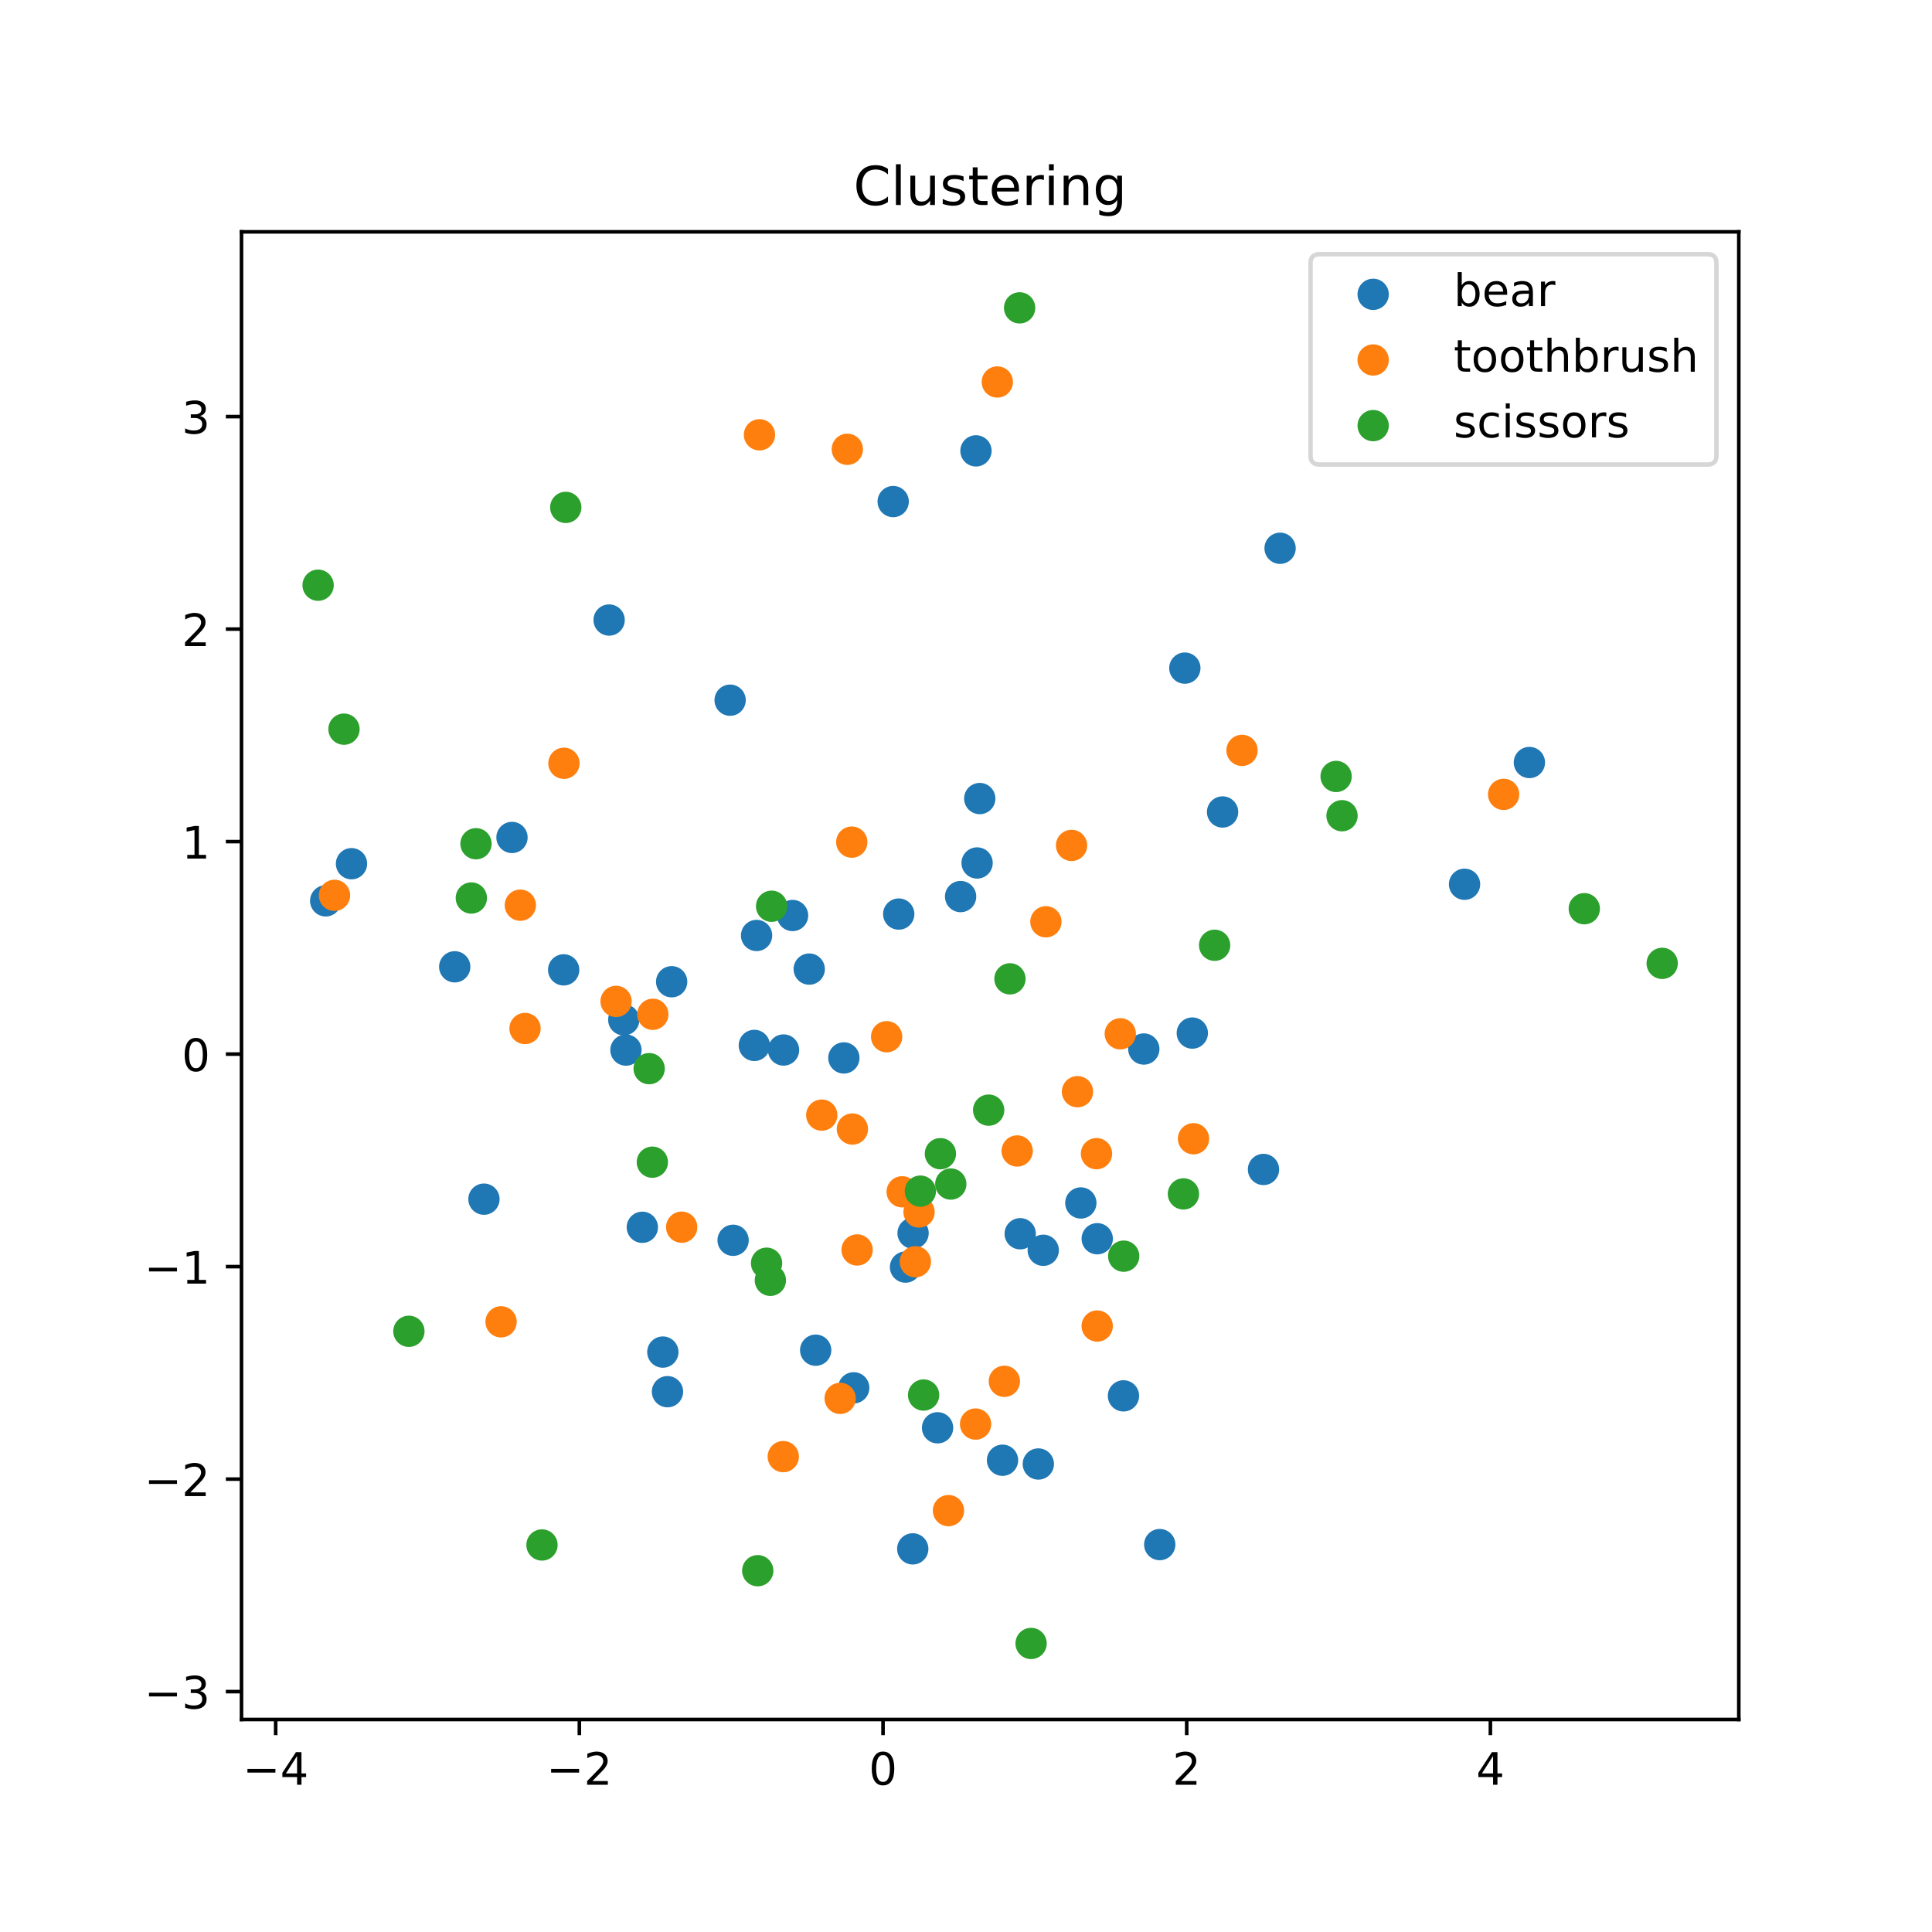 <?xml version="1.0" encoding="utf-8" standalone="no"?>
<!DOCTYPE svg PUBLIC "-//W3C//DTD SVG 1.1//EN"
  "http://www.w3.org/Graphics/SVG/1.1/DTD/svg11.dtd">
<!-- Created with matplotlib (http://matplotlib.org/) -->
<svg height="432pt" version="1.1" viewBox="0 0 432 432" width="432pt" xmlns="http://www.w3.org/2000/svg" xmlns:xlink="http://www.w3.org/1999/xlink">
 <defs>
  <style type="text/css">
*{stroke-linecap:butt;stroke-linejoin:round;}
  </style>
 </defs>
 <g id="figure_1">
  <g id="patch_1">
   <path d="M 0 432 
L 432 432 
L 432 0 
L 0 0 
z
" style="fill:#ffffff;"/>
  </g>
  <g id="axes_1">
   <g id="patch_2">
    <path d="M 54 384.48 
L 388.8 384.48 
L 388.8 51.84 
L 54 51.84 
z
" style="fill:#ffffff;"/>
   </g>
   <g id="PathCollection_1">
    <defs>
     <path d="M 0 3 
C 0.796 3 1.559 2.684 2.121 2.121 
C 2.684 1.559 3 0.796 3 0 
C 3 -0.796 2.684 -1.559 2.121 -2.121 
C 1.559 -2.684 0.796 -3 0 -3 
C -0.796 -3 -1.559 -2.684 -2.121 -2.121 
C -2.684 -1.559 -3 -0.796 -3 0 
C -3 0.796 -2.684 1.559 -2.121 2.121 
C -1.559 2.684 -0.796 3 0 3 
z
" id="m29fe5d7119" style="stroke:#1f77b4;"/>
    </defs>
    <g clip-path="url(#p927c696098)">
     <use style="fill:#1f77b4;stroke:#1f77b4;" x="101.678" xlink:href="#m29fe5d7119" y="216.18"/>
     <use style="fill:#1f77b4;stroke:#1f77b4;" x="255.757" xlink:href="#m29fe5d7119" y="234.562"/>
     <use style="fill:#1f77b4;stroke:#1f77b4;" x="182.387" xlink:href="#m29fe5d7119" y="301.909"/>
     <use style="fill:#1f77b4;stroke:#1f77b4;" x="282.521" xlink:href="#m29fe5d7119" y="261.492"/>
     <use style="fill:#1f77b4;stroke:#1f77b4;" x="169.174" xlink:href="#m29fe5d7119" y="209.174"/>
     <use style="fill:#1f77b4;stroke:#1f77b4;" x="204.094" xlink:href="#m29fe5d7119" y="346.331"/>
     <use style="fill:#1f77b4;stroke:#1f77b4;" x="188.692" xlink:href="#m29fe5d7119" y="236.556"/>
     <use style="fill:#1f77b4;stroke:#1f77b4;" x="78.597" xlink:href="#m29fe5d7119" y="193.127"/>
     <use style="fill:#1f77b4;stroke:#1f77b4;" x="108.214" xlink:href="#m29fe5d7119" y="268.135"/>
     <use style="fill:#1f77b4;stroke:#1f77b4;" x="245.343" xlink:href="#m29fe5d7119" y="276.983"/>
     <use style="fill:#1f77b4;stroke:#1f77b4;" x="163.926" xlink:href="#m29fe5d7119" y="277.331"/>
     <use style="fill:#1f77b4;stroke:#1f77b4;" x="126.037" xlink:href="#m29fe5d7119" y="216.864"/>
     <use style="fill:#1f77b4;stroke:#1f77b4;" x="148.212" xlink:href="#m29fe5d7119" y="302.329"/>
     <use style="fill:#1f77b4;stroke:#1f77b4;" x="180.945" xlink:href="#m29fe5d7119" y="216.692"/>
     <use style="fill:#1f77b4;stroke:#1f77b4;" x="273.372" xlink:href="#m29fe5d7119" y="181.56"/>
     <use style="fill:#1f77b4;stroke:#1f77b4;" x="149.252" xlink:href="#m29fe5d7119" y="311.186"/>
     <use style="fill:#1f77b4;stroke:#1f77b4;" x="233.27" xlink:href="#m29fe5d7119" y="279.567"/>
     <use style="fill:#1f77b4;stroke:#1f77b4;" x="251.211" xlink:href="#m29fe5d7119" y="312.117"/>
     <use style="fill:#1f77b4;stroke:#1f77b4;" x="139.482" xlink:href="#m29fe5d7119" y="228.027"/>
     <use style="fill:#1f77b4;stroke:#1f77b4;" x="200.959" xlink:href="#m29fe5d7119" y="204.387"/>
     <use style="fill:#1f77b4;stroke:#1f77b4;" x="218.228" xlink:href="#m29fe5d7119" y="100.814"/>
     <use style="fill:#1f77b4;stroke:#1f77b4;" x="163.257" xlink:href="#m29fe5d7119" y="156.564"/>
     <use style="fill:#1f77b4;stroke:#1f77b4;" x="341.976" xlink:href="#m29fe5d7119" y="170.499"/>
     <use style="fill:#1f77b4;stroke:#1f77b4;" x="264.933" xlink:href="#m29fe5d7119" y="149.393"/>
     <use style="fill:#1f77b4;stroke:#1f77b4;" x="218.482" xlink:href="#m29fe5d7119" y="192.963"/>
     <use style="fill:#1f77b4;stroke:#1f77b4;" x="143.625" xlink:href="#m29fe5d7119" y="274.425"/>
     <use style="fill:#1f77b4;stroke:#1f77b4;" x="327.474" xlink:href="#m29fe5d7119" y="197.723"/>
     <use style="fill:#1f77b4;stroke:#1f77b4;" x="259.321" xlink:href="#m29fe5d7119" y="345.375"/>
     <use style="fill:#1f77b4;stroke:#1f77b4;" x="136.2" xlink:href="#m29fe5d7119" y="138.641"/>
     <use style="fill:#1f77b4;stroke:#1f77b4;" x="114.484" xlink:href="#m29fe5d7119" y="187.258"/>
     <use style="fill:#1f77b4;stroke:#1f77b4;" x="150.186" xlink:href="#m29fe5d7119" y="219.519"/>
     <use style="fill:#1f77b4;stroke:#1f77b4;" x="224.165" xlink:href="#m29fe5d7119" y="326.513"/>
     <use style="fill:#1f77b4;stroke:#1f77b4;" x="175.204" xlink:href="#m29fe5d7119" y="234.785"/>
     <use style="fill:#1f77b4;stroke:#1f77b4;" x="202.472" xlink:href="#m29fe5d7119" y="283.324"/>
     <use style="fill:#1f77b4;stroke:#1f77b4;" x="209.644" xlink:href="#m29fe5d7119" y="319.262"/>
     <use style="fill:#1f77b4;stroke:#1f77b4;" x="219.075" xlink:href="#m29fe5d7119" y="178.558"/>
     <use style="fill:#1f77b4;stroke:#1f77b4;" x="177.218" xlink:href="#m29fe5d7119" y="204.71"/>
     <use style="fill:#1f77b4;stroke:#1f77b4;" x="139.961" xlink:href="#m29fe5d7119" y="234.799"/>
     <use style="fill:#1f77b4;stroke:#1f77b4;" x="190.892" xlink:href="#m29fe5d7119" y="310.319"/>
     <use style="fill:#1f77b4;stroke:#1f77b4;" x="72.825" xlink:href="#m29fe5d7119" y="201.432"/>
     <use style="fill:#1f77b4;stroke:#1f77b4;" x="232.172" xlink:href="#m29fe5d7119" y="327.353"/>
     <use style="fill:#1f77b4;stroke:#1f77b4;" x="168.669" xlink:href="#m29fe5d7119" y="233.757"/>
     <use style="fill:#1f77b4;stroke:#1f77b4;" x="228.12" xlink:href="#m29fe5d7119" y="275.87"/>
     <use style="fill:#1f77b4;stroke:#1f77b4;" x="204.167" xlink:href="#m29fe5d7119" y="275.733"/>
     <use style="fill:#1f77b4;stroke:#1f77b4;" x="214.794" xlink:href="#m29fe5d7119" y="200.474"/>
     <use style="fill:#1f77b4;stroke:#1f77b4;" x="199.719" xlink:href="#m29fe5d7119" y="112.154"/>
     <use style="fill:#1f77b4;stroke:#1f77b4;" x="266.602" xlink:href="#m29fe5d7119" y="230.997"/>
     <use style="fill:#1f77b4;stroke:#1f77b4;" x="241.679" xlink:href="#m29fe5d7119" y="268.985"/>
     <use style="fill:#1f77b4;stroke:#1f77b4;" x="286.231" xlink:href="#m29fe5d7119" y="122.595"/>
    </g>
   </g>
   <g id="PathCollection_2">
    <defs>
     <path d="M 0 3 
C 0.796 3 1.559 2.684 2.121 2.121 
C 2.684 1.559 3 0.796 3 0 
C 3 -0.796 2.684 -1.559 2.121 -2.121 
C 1.559 -2.684 0.796 -3 0 -3 
C -0.796 -3 -1.559 -2.684 -2.121 -2.121 
C -2.684 -1.559 -3 -0.796 -3 0 
C -3 0.796 -2.684 1.559 -2.121 2.121 
C -1.559 2.684 -0.796 3 0 3 
z
" id="md5db3e62e6" style="stroke:#ff7f0e;"/>
    </defs>
    <g clip-path="url(#p927c696098)">
     <use style="fill:#ff7f0e;stroke:#ff7f0e;" x="152.429" xlink:href="#md5db3e62e6" y="274.403"/>
     <use style="fill:#ff7f0e;stroke:#ff7f0e;" x="266.873" xlink:href="#md5db3e62e6" y="254.627"/>
     <use style="fill:#ff7f0e;stroke:#ff7f0e;" x="204.678" xlink:href="#md5db3e62e6" y="282.128"/>
     <use style="fill:#ff7f0e;stroke:#ff7f0e;" x="190.599" xlink:href="#md5db3e62e6" y="252.457"/>
     <use style="fill:#ff7f0e;stroke:#ff7f0e;" x="212.079" xlink:href="#md5db3e62e6" y="337.778"/>
     <use style="fill:#ff7f0e;stroke:#ff7f0e;" x="74.798" xlink:href="#md5db3e62e6" y="200.203"/>
     <use style="fill:#ff7f0e;stroke:#ff7f0e;" x="205.503" xlink:href="#md5db3e62e6" y="271.004"/>
     <use style="fill:#ff7f0e;stroke:#ff7f0e;" x="201.724" xlink:href="#md5db3e62e6" y="266.492"/>
     <use style="fill:#ff7f0e;stroke:#ff7f0e;" x="224.577" xlink:href="#md5db3e62e6" y="308.865"/>
     <use style="fill:#ff7f0e;stroke:#ff7f0e;" x="250.501" xlink:href="#md5db3e62e6" y="231.163"/>
     <use style="fill:#ff7f0e;stroke:#ff7f0e;" x="169.819" xlink:href="#md5db3e62e6" y="97.222"/>
     <use style="fill:#ff7f0e;stroke:#ff7f0e;" x="116.348" xlink:href="#md5db3e62e6" y="202.404"/>
     <use style="fill:#ff7f0e;stroke:#ff7f0e;" x="245.178" xlink:href="#md5db3e62e6" y="257.964"/>
     <use style="fill:#ff7f0e;stroke:#ff7f0e;" x="190.458" xlink:href="#md5db3e62e6" y="188.299"/>
     <use style="fill:#ff7f0e;stroke:#ff7f0e;" x="239.604" xlink:href="#md5db3e62e6" y="189.037"/>
     <use style="fill:#ff7f0e;stroke:#ff7f0e;" x="126.1" xlink:href="#md5db3e62e6" y="170.671"/>
     <use style="fill:#ff7f0e;stroke:#ff7f0e;" x="277.721" xlink:href="#md5db3e62e6" y="167.786"/>
     <use style="fill:#ff7f0e;stroke:#ff7f0e;" x="227.442" xlink:href="#md5db3e62e6" y="257.36"/>
     <use style="fill:#ff7f0e;stroke:#ff7f0e;" x="240.926" xlink:href="#md5db3e62e6" y="244.108"/>
     <use style="fill:#ff7f0e;stroke:#ff7f0e;" x="175.141" xlink:href="#md5db3e62e6" y="325.704"/>
     <use style="fill:#ff7f0e;stroke:#ff7f0e;" x="145.971" xlink:href="#md5db3e62e6" y="226.802"/>
     <use style="fill:#ff7f0e;stroke:#ff7f0e;" x="191.649" xlink:href="#md5db3e62e6" y="279.492"/>
     <use style="fill:#ff7f0e;stroke:#ff7f0e;" x="189.463" xlink:href="#md5db3e62e6" y="100.465"/>
     <use style="fill:#ff7f0e;stroke:#ff7f0e;" x="198.254" xlink:href="#md5db3e62e6" y="231.816"/>
     <use style="fill:#ff7f0e;stroke:#ff7f0e;" x="183.749" xlink:href="#md5db3e62e6" y="249.343"/>
     <use style="fill:#ff7f0e;stroke:#ff7f0e;" x="336.215" xlink:href="#md5db3e62e6" y="177.62"/>
     <use style="fill:#ff7f0e;stroke:#ff7f0e;" x="112.041" xlink:href="#md5db3e62e6" y="295.563"/>
     <use style="fill:#ff7f0e;stroke:#ff7f0e;" x="245.334" xlink:href="#md5db3e62e6" y="296.504"/>
     <use style="fill:#ff7f0e;stroke:#ff7f0e;" x="218.141" xlink:href="#md5db3e62e6" y="318.424"/>
     <use style="fill:#ff7f0e;stroke:#ff7f0e;" x="117.4" xlink:href="#md5db3e62e6" y="229.975"/>
     <use style="fill:#ff7f0e;stroke:#ff7f0e;" x="233.866" xlink:href="#md5db3e62e6" y="206.114"/>
     <use style="fill:#ff7f0e;stroke:#ff7f0e;" x="137.755" xlink:href="#md5db3e62e6" y="223.913"/>
     <use style="fill:#ff7f0e;stroke:#ff7f0e;" x="187.86" xlink:href="#md5db3e62e6" y="312.681"/>
     <use style="fill:#ff7f0e;stroke:#ff7f0e;" x="223.001" xlink:href="#md5db3e62e6" y="85.414"/>
    </g>
   </g>
   <g id="PathCollection_3">
    <defs>
     <path d="M 0 3 
C 0.796 3 1.559 2.684 2.121 2.121 
C 2.684 1.559 3 0.796 3 0 
C 3 -0.796 2.684 -1.559 2.121 -2.121 
C 1.559 -2.684 0.796 -3 0 -3 
C -0.796 -3 -1.559 -2.684 -2.121 -2.121 
C -2.684 -1.559 -3 -0.796 -3 0 
C -3 0.796 -2.684 1.559 -2.121 2.121 
C -1.559 2.684 -0.796 3 0 3 
z
" id="mad04032a0b" style="stroke:#2ca02c;"/>
    </defs>
    <g clip-path="url(#p927c696098)">
     <use style="fill:#2ca02c;stroke:#2ca02c;" x="210.278" xlink:href="#mad04032a0b" y="257.972"/>
     <use style="fill:#2ca02c;stroke:#2ca02c;" x="121.189" xlink:href="#mad04032a0b" y="345.46"/>
     <use style="fill:#2ca02c;stroke:#2ca02c;" x="91.43" xlink:href="#mad04032a0b" y="297.682"/>
     <use style="fill:#2ca02c;stroke:#2ca02c;" x="145.151" xlink:href="#mad04032a0b" y="238.951"/>
     <use style="fill:#2ca02c;stroke:#2ca02c;" x="230.558" xlink:href="#mad04032a0b" y="367.482"/>
     <use style="fill:#2ca02c;stroke:#2ca02c;" x="172.257" xlink:href="#mad04032a0b" y="286.28"/>
     <use style="fill:#2ca02c;stroke:#2ca02c;" x="227.987" xlink:href="#mad04032a0b" y="68.838"/>
     <use style="fill:#2ca02c;stroke:#2ca02c;" x="76.915" xlink:href="#mad04032a0b" y="163.042"/>
     <use style="fill:#2ca02c;stroke:#2ca02c;" x="205.796" xlink:href="#mad04032a0b" y="266.343"/>
     <use style="fill:#2ca02c;stroke:#2ca02c;" x="298.759" xlink:href="#mad04032a0b" y="173.617"/>
     <use style="fill:#2ca02c;stroke:#2ca02c;" x="225.828" xlink:href="#mad04032a0b" y="218.872"/>
     <use style="fill:#2ca02c;stroke:#2ca02c;" x="169.434" xlink:href="#mad04032a0b" y="351.213"/>
     <use style="fill:#2ca02c;stroke:#2ca02c;" x="172.531" xlink:href="#mad04032a0b" y="202.638"/>
     <use style="fill:#2ca02c;stroke:#2ca02c;" x="171.406" xlink:href="#mad04032a0b" y="282.458"/>
     <use style="fill:#2ca02c;stroke:#2ca02c;" x="206.521" xlink:href="#mad04032a0b" y="311.934"/>
     <use style="fill:#2ca02c;stroke:#2ca02c;" x="371.669" xlink:href="#mad04032a0b" y="215.41"/>
     <use style="fill:#2ca02c;stroke:#2ca02c;" x="145.867" xlink:href="#mad04032a0b" y="259.866"/>
     <use style="fill:#2ca02c;stroke:#2ca02c;" x="300.08" xlink:href="#mad04032a0b" y="182.397"/>
     <use style="fill:#2ca02c;stroke:#2ca02c;" x="221.066" xlink:href="#mad04032a0b" y="248.228"/>
     <use style="fill:#2ca02c;stroke:#2ca02c;" x="264.622" xlink:href="#mad04032a0b" y="266.96"/>
     <use style="fill:#2ca02c;stroke:#2ca02c;" x="105.395" xlink:href="#mad04032a0b" y="200.798"/>
     <use style="fill:#2ca02c;stroke:#2ca02c;" x="126.505" xlink:href="#mad04032a0b" y="113.456"/>
     <use style="fill:#2ca02c;stroke:#2ca02c;" x="251.264" xlink:href="#mad04032a0b" y="280.882"/>
     <use style="fill:#2ca02c;stroke:#2ca02c;" x="212.598" xlink:href="#mad04032a0b" y="264.756"/>
     <use style="fill:#2ca02c;stroke:#2ca02c;" x="71.131" xlink:href="#mad04032a0b" y="130.853"/>
     <use style="fill:#2ca02c;stroke:#2ca02c;" x="354.252" xlink:href="#mad04032a0b" y="203.191"/>
     <use style="fill:#2ca02c;stroke:#2ca02c;" x="271.591" xlink:href="#mad04032a0b" y="211.365"/>
     <use style="fill:#2ca02c;stroke:#2ca02c;" x="106.435" xlink:href="#mad04032a0b" y="188.659"/>
    </g>
   </g>
   <g id="matplotlib.axis_1">
    <g id="xtick_1">
     <g id="line2d_1">
      <defs>
       <path d="M 0 0 
L 0 3.5 
" id="m9ff064341a" style="stroke:#000000;stroke-width:0.8;"/>
      </defs>
      <g>
       <use style="stroke:#000000;stroke-width:0.8;" x="61.639" xlink:href="#m9ff064341a" y="384.48"/>
      </g>
     </g>
     <g id="text_1">
      <!-- −4 -->
      <defs>
       <path d="M 10.594 35.5 
L 73.188 35.5 
L 73.188 27.203 
L 10.594 27.203 
z
" id="DejaVuSans-2212"/>
       <path d="M 37.797 64.312 
L 12.891 25.391 
L 37.797 25.391 
z
M 35.203 72.906 
L 47.609 72.906 
L 47.609 25.391 
L 58.016 25.391 
L 58.016 17.188 
L 47.609 17.188 
L 47.609 0 
L 37.797 0 
L 37.797 17.188 
L 4.891 17.188 
L 4.891 26.703 
z
" id="DejaVuSans-34"/>
      </defs>
      <g transform="translate(54.268 399.078)scale(0.1 -0.1)">
       <use xlink:href="#DejaVuSans-2212"/>
       <use x="83.789" xlink:href="#DejaVuSans-34"/>
      </g>
     </g>
    </g>
    <g id="xtick_2">
     <g id="line2d_2">
      <g>
       <use style="stroke:#000000;stroke-width:0.8;" x="129.543" xlink:href="#m9ff064341a" y="384.48"/>
      </g>
     </g>
     <g id="text_2">
      <!-- −2 -->
      <defs>
       <path d="M 19.188 8.297 
L 53.609 8.297 
L 53.609 0 
L 7.328 0 
L 7.328 8.297 
Q 12.938 14.109 22.625 23.891 
Q 32.328 33.688 34.812 36.531 
Q 39.547 41.844 41.422 45.531 
Q 43.312 49.219 43.312 52.781 
Q 43.312 58.594 39.234 62.25 
Q 35.156 65.922 28.609 65.922 
Q 23.969 65.922 18.812 64.312 
Q 13.672 62.703 7.812 59.422 
L 7.812 69.391 
Q 13.766 71.781 18.938 73 
Q 24.125 74.219 28.422 74.219 
Q 39.75 74.219 46.484 68.547 
Q 53.219 62.891 53.219 53.422 
Q 53.219 48.922 51.531 44.891 
Q 49.859 40.875 45.406 35.406 
Q 44.188 33.984 37.641 27.219 
Q 31.109 20.453 19.188 8.297 
z
" id="DejaVuSans-32"/>
      </defs>
      <g transform="translate(122.172 399.078)scale(0.1 -0.1)">
       <use xlink:href="#DejaVuSans-2212"/>
       <use x="83.789" xlink:href="#DejaVuSans-32"/>
      </g>
     </g>
    </g>
    <g id="xtick_3">
     <g id="line2d_3">
      <g>
       <use style="stroke:#000000;stroke-width:0.8;" x="197.447" xlink:href="#m9ff064341a" y="384.48"/>
      </g>
     </g>
     <g id="text_3">
      <!-- 0 -->
      <defs>
       <path d="M 31.781 66.406 
Q 24.172 66.406 20.328 58.906 
Q 16.5 51.422 16.5 36.375 
Q 16.5 21.391 20.328 13.891 
Q 24.172 6.391 31.781 6.391 
Q 39.453 6.391 43.281 13.891 
Q 47.125 21.391 47.125 36.375 
Q 47.125 51.422 43.281 58.906 
Q 39.453 66.406 31.781 66.406 
z
M 31.781 74.219 
Q 44.047 74.219 50.516 64.516 
Q 56.984 54.828 56.984 36.375 
Q 56.984 17.969 50.516 8.266 
Q 44.047 -1.422 31.781 -1.422 
Q 19.531 -1.422 13.062 8.266 
Q 6.594 17.969 6.594 36.375 
Q 6.594 54.828 13.062 64.516 
Q 19.531 74.219 31.781 74.219 
z
" id="DejaVuSans-30"/>
      </defs>
      <g transform="translate(194.266 399.078)scale(0.1 -0.1)">
       <use xlink:href="#DejaVuSans-30"/>
      </g>
     </g>
    </g>
    <g id="xtick_4">
     <g id="line2d_4">
      <g>
       <use style="stroke:#000000;stroke-width:0.8;" x="265.351" xlink:href="#m9ff064341a" y="384.48"/>
      </g>
     </g>
     <g id="text_4">
      <!-- 2 -->
      <g transform="translate(262.17 399.078)scale(0.1 -0.1)">
       <use xlink:href="#DejaVuSans-32"/>
      </g>
     </g>
    </g>
    <g id="xtick_5">
     <g id="line2d_5">
      <g>
       <use style="stroke:#000000;stroke-width:0.8;" x="333.255" xlink:href="#m9ff064341a" y="384.48"/>
      </g>
     </g>
     <g id="text_5">
      <!-- 4 -->
      <g transform="translate(330.073 399.078)scale(0.1 -0.1)">
       <use xlink:href="#DejaVuSans-34"/>
      </g>
     </g>
    </g>
   </g>
   <g id="matplotlib.axis_2">
    <g id="ytick_1">
     <g id="line2d_6">
      <defs>
       <path d="M 0 0 
L -3.5 0 
" id="m74caba581c" style="stroke:#000000;stroke-width:0.8;"/>
      </defs>
      <g>
       <use style="stroke:#000000;stroke-width:0.8;" x="54" xlink:href="#m74caba581c" y="378.25"/>
      </g>
     </g>
     <g id="text_6">
      <!-- −3 -->
      <defs>
       <path d="M 40.578 39.312 
Q 47.656 37.797 51.625 33 
Q 55.609 28.219 55.609 21.188 
Q 55.609 10.406 48.188 4.484 
Q 40.766 -1.422 27.094 -1.422 
Q 22.516 -1.422 17.656 -0.516 
Q 12.797 0.391 7.625 2.203 
L 7.625 11.719 
Q 11.719 9.328 16.594 8.109 
Q 21.484 6.891 26.812 6.891 
Q 36.078 6.891 40.938 10.547 
Q 45.797 14.203 45.797 21.188 
Q 45.797 27.641 41.281 31.266 
Q 36.766 34.906 28.719 34.906 
L 20.219 34.906 
L 20.219 43.016 
L 29.109 43.016 
Q 36.375 43.016 40.234 45.922 
Q 44.094 48.828 44.094 54.297 
Q 44.094 59.906 40.109 62.906 
Q 36.141 65.922 28.719 65.922 
Q 24.656 65.922 20.016 65.031 
Q 15.375 64.156 9.812 62.312 
L 9.812 71.094 
Q 15.438 72.656 20.344 73.438 
Q 25.25 74.219 29.594 74.219 
Q 40.828 74.219 47.359 69.109 
Q 53.906 64.016 53.906 55.328 
Q 53.906 49.266 50.438 45.094 
Q 46.969 40.922 40.578 39.312 
z
" id="DejaVuSans-33"/>
      </defs>
      <g transform="translate(32.258 382.049)scale(0.1 -0.1)">
       <use xlink:href="#DejaVuSans-2212"/>
       <use x="83.789" xlink:href="#DejaVuSans-33"/>
      </g>
     </g>
    </g>
    <g id="ytick_2">
     <g id="line2d_7">
      <g>
       <use style="stroke:#000000;stroke-width:0.8;" x="54" xlink:href="#m74caba581c" y="330.733"/>
      </g>
     </g>
     <g id="text_7">
      <!-- −2 -->
      <g transform="translate(32.258 334.533)scale(0.1 -0.1)">
       <use xlink:href="#DejaVuSans-2212"/>
       <use x="83.789" xlink:href="#DejaVuSans-32"/>
      </g>
     </g>
    </g>
    <g id="ytick_3">
     <g id="line2d_8">
      <g>
       <use style="stroke:#000000;stroke-width:0.8;" x="54" xlink:href="#m74caba581c" y="283.217"/>
      </g>
     </g>
     <g id="text_8">
      <!-- −1 -->
      <defs>
       <path d="M 12.406 8.297 
L 28.516 8.297 
L 28.516 63.922 
L 10.984 60.406 
L 10.984 69.391 
L 28.422 72.906 
L 38.281 72.906 
L 38.281 8.297 
L 54.391 8.297 
L 54.391 0 
L 12.406 0 
z
" id="DejaVuSans-31"/>
      </defs>
      <g transform="translate(32.258 287.016)scale(0.1 -0.1)">
       <use xlink:href="#DejaVuSans-2212"/>
       <use x="83.789" xlink:href="#DejaVuSans-31"/>
      </g>
     </g>
    </g>
    <g id="ytick_4">
     <g id="line2d_9">
      <g>
       <use style="stroke:#000000;stroke-width:0.8;" x="54" xlink:href="#m74caba581c" y="235.7"/>
      </g>
     </g>
     <g id="text_9">
      <!-- 0 -->
      <g transform="translate(40.638 239.499)scale(0.1 -0.1)">
       <use xlink:href="#DejaVuSans-30"/>
      </g>
     </g>
    </g>
    <g id="ytick_5">
     <g id="line2d_10">
      <g>
       <use style="stroke:#000000;stroke-width:0.8;" x="54" xlink:href="#m74caba581c" y="188.183"/>
      </g>
     </g>
     <g id="text_10">
      <!-- 1 -->
      <g transform="translate(40.638 191.983)scale(0.1 -0.1)">
       <use xlink:href="#DejaVuSans-31"/>
      </g>
     </g>
    </g>
    <g id="ytick_6">
     <g id="line2d_11">
      <g>
       <use style="stroke:#000000;stroke-width:0.8;" x="54" xlink:href="#m74caba581c" y="140.667"/>
      </g>
     </g>
     <g id="text_11">
      <!-- 2 -->
      <g transform="translate(40.638 144.466)scale(0.1 -0.1)">
       <use xlink:href="#DejaVuSans-32"/>
      </g>
     </g>
    </g>
    <g id="ytick_7">
     <g id="line2d_12">
      <g>
       <use style="stroke:#000000;stroke-width:0.8;" x="54" xlink:href="#m74caba581c" y="93.15"/>
      </g>
     </g>
     <g id="text_12">
      <!-- 3 -->
      <g transform="translate(40.638 96.949)scale(0.1 -0.1)">
       <use xlink:href="#DejaVuSans-33"/>
      </g>
     </g>
    </g>
   </g>
   <g id="patch_3">
    <path d="M 54 384.48 
L 54 51.84 
" style="fill:none;stroke:#000000;stroke-linecap:square;stroke-linejoin:miter;stroke-width:0.8;"/>
   </g>
   <g id="patch_4">
    <path d="M 388.8 384.48 
L 388.8 51.84 
" style="fill:none;stroke:#000000;stroke-linecap:square;stroke-linejoin:miter;stroke-width:0.8;"/>
   </g>
   <g id="patch_5">
    <path d="M 54 384.48 
L 388.8 384.48 
" style="fill:none;stroke:#000000;stroke-linecap:square;stroke-linejoin:miter;stroke-width:0.8;"/>
   </g>
   <g id="patch_6">
    <path d="M 54 51.84 
L 388.8 51.84 
" style="fill:none;stroke:#000000;stroke-linecap:square;stroke-linejoin:miter;stroke-width:0.8;"/>
   </g>
   <g id="text_13">
    <!-- Clustering -->
    <defs>
     <path d="M 64.406 67.281 
L 64.406 56.891 
Q 59.422 61.531 53.781 63.812 
Q 48.141 66.109 41.797 66.109 
Q 29.297 66.109 22.656 58.469 
Q 16.016 50.828 16.016 36.375 
Q 16.016 21.969 22.656 14.328 
Q 29.297 6.688 41.797 6.688 
Q 48.141 6.688 53.781 8.984 
Q 59.422 11.281 64.406 15.922 
L 64.406 5.609 
Q 59.234 2.094 53.438 0.328 
Q 47.656 -1.422 41.219 -1.422 
Q 24.656 -1.422 15.125 8.703 
Q 5.609 18.844 5.609 36.375 
Q 5.609 53.953 15.125 64.078 
Q 24.656 74.219 41.219 74.219 
Q 47.75 74.219 53.531 72.484 
Q 59.328 70.75 64.406 67.281 
z
" id="DejaVuSans-43"/>
     <path d="M 9.422 75.984 
L 18.406 75.984 
L 18.406 0 
L 9.422 0 
z
" id="DejaVuSans-6c"/>
     <path d="M 8.5 21.578 
L 8.5 54.688 
L 17.484 54.688 
L 17.484 21.922 
Q 17.484 14.156 20.5 10.266 
Q 23.531 6.391 29.594 6.391 
Q 36.859 6.391 41.078 11.031 
Q 45.312 15.672 45.312 23.688 
L 45.312 54.688 
L 54.297 54.688 
L 54.297 0 
L 45.312 0 
L 45.312 8.406 
Q 42.047 3.422 37.719 1 
Q 33.406 -1.422 27.688 -1.422 
Q 18.266 -1.422 13.375 4.438 
Q 8.5 10.297 8.5 21.578 
z
M 31.109 56 
z
" id="DejaVuSans-75"/>
     <path d="M 44.281 53.078 
L 44.281 44.578 
Q 40.484 46.531 36.375 47.5 
Q 32.281 48.484 27.875 48.484 
Q 21.188 48.484 17.844 46.438 
Q 14.5 44.391 14.5 40.281 
Q 14.5 37.156 16.891 35.375 
Q 19.281 33.594 26.516 31.984 
L 29.594 31.297 
Q 39.156 29.25 43.188 25.516 
Q 47.219 21.781 47.219 15.094 
Q 47.219 7.469 41.188 3.016 
Q 35.156 -1.422 24.609 -1.422 
Q 20.219 -1.422 15.453 -0.562 
Q 10.688 0.297 5.422 2 
L 5.422 11.281 
Q 10.406 8.688 15.234 7.391 
Q 20.062 6.109 24.812 6.109 
Q 31.156 6.109 34.562 8.281 
Q 37.984 10.453 37.984 14.406 
Q 37.984 18.062 35.516 20.016 
Q 33.062 21.969 24.703 23.781 
L 21.578 24.516 
Q 13.234 26.266 9.516 29.906 
Q 5.812 33.547 5.812 39.891 
Q 5.812 47.609 11.281 51.797 
Q 16.75 56 26.812 56 
Q 31.781 56 36.172 55.266 
Q 40.578 54.547 44.281 53.078 
z
" id="DejaVuSans-73"/>
     <path d="M 18.312 70.219 
L 18.312 54.688 
L 36.812 54.688 
L 36.812 47.703 
L 18.312 47.703 
L 18.312 18.016 
Q 18.312 11.328 20.141 9.422 
Q 21.969 7.516 27.594 7.516 
L 36.812 7.516 
L 36.812 0 
L 27.594 0 
Q 17.188 0 13.234 3.875 
Q 9.281 7.766 9.281 18.016 
L 9.281 47.703 
L 2.688 47.703 
L 2.688 54.688 
L 9.281 54.688 
L 9.281 70.219 
z
" id="DejaVuSans-74"/>
     <path d="M 56.203 29.594 
L 56.203 25.203 
L 14.891 25.203 
Q 15.484 15.922 20.484 11.062 
Q 25.484 6.203 34.422 6.203 
Q 39.594 6.203 44.453 7.469 
Q 49.312 8.734 54.109 11.281 
L 54.109 2.781 
Q 49.266 0.734 44.188 -0.344 
Q 39.109 -1.422 33.891 -1.422 
Q 20.797 -1.422 13.156 6.188 
Q 5.516 13.812 5.516 26.812 
Q 5.516 40.234 12.766 48.109 
Q 20.016 56 32.328 56 
Q 43.359 56 49.781 48.891 
Q 56.203 41.797 56.203 29.594 
z
M 47.219 32.234 
Q 47.125 39.594 43.094 43.984 
Q 39.062 48.391 32.422 48.391 
Q 24.906 48.391 20.391 44.141 
Q 15.875 39.891 15.188 32.172 
z
" id="DejaVuSans-65"/>
     <path d="M 41.109 46.297 
Q 39.594 47.172 37.812 47.578 
Q 36.031 48 33.891 48 
Q 26.266 48 22.188 43.047 
Q 18.109 38.094 18.109 28.812 
L 18.109 0 
L 9.078 0 
L 9.078 54.688 
L 18.109 54.688 
L 18.109 46.188 
Q 20.953 51.172 25.484 53.578 
Q 30.031 56 36.531 56 
Q 37.453 56 38.578 55.875 
Q 39.703 55.766 41.062 55.516 
z
" id="DejaVuSans-72"/>
     <path d="M 9.422 54.688 
L 18.406 54.688 
L 18.406 0 
L 9.422 0 
z
M 9.422 75.984 
L 18.406 75.984 
L 18.406 64.594 
L 9.422 64.594 
z
" id="DejaVuSans-69"/>
     <path d="M 54.891 33.016 
L 54.891 0 
L 45.906 0 
L 45.906 32.719 
Q 45.906 40.484 42.875 44.328 
Q 39.844 48.188 33.797 48.188 
Q 26.516 48.188 22.312 43.547 
Q 18.109 38.922 18.109 30.906 
L 18.109 0 
L 9.078 0 
L 9.078 54.688 
L 18.109 54.688 
L 18.109 46.188 
Q 21.344 51.125 25.703 53.562 
Q 30.078 56 35.797 56 
Q 45.219 56 50.047 50.172 
Q 54.891 44.344 54.891 33.016 
z
" id="DejaVuSans-6e"/>
     <path d="M 45.406 27.984 
Q 45.406 37.75 41.375 43.109 
Q 37.359 48.484 30.078 48.484 
Q 22.859 48.484 18.828 43.109 
Q 14.797 37.75 14.797 27.984 
Q 14.797 18.266 18.828 12.891 
Q 22.859 7.516 30.078 7.516 
Q 37.359 7.516 41.375 12.891 
Q 45.406 18.266 45.406 27.984 
z
M 54.391 6.781 
Q 54.391 -7.172 48.188 -13.984 
Q 42 -20.797 29.203 -20.797 
Q 24.469 -20.797 20.266 -20.094 
Q 16.062 -19.391 12.109 -17.922 
L 12.109 -9.188 
Q 16.062 -11.328 19.922 -12.344 
Q 23.781 -13.375 27.781 -13.375 
Q 36.625 -13.375 41.016 -8.766 
Q 45.406 -4.156 45.406 5.172 
L 45.406 9.625 
Q 42.625 4.781 38.281 2.391 
Q 33.938 0 27.875 0 
Q 17.828 0 11.672 7.656 
Q 5.516 15.328 5.516 27.984 
Q 5.516 40.672 11.672 48.328 
Q 17.828 56 27.875 56 
Q 33.938 56 38.281 53.609 
Q 42.625 51.219 45.406 46.391 
L 45.406 54.688 
L 54.391 54.688 
z
" id="DejaVuSans-67"/>
    </defs>
    <g transform="translate(190.826 45.84)scale(0.12 -0.12)">
     <use xlink:href="#DejaVuSans-43"/>
     <use x="69.824" xlink:href="#DejaVuSans-6c"/>
     <use x="97.607" xlink:href="#DejaVuSans-75"/>
     <use x="160.986" xlink:href="#DejaVuSans-73"/>
     <use x="213.086" xlink:href="#DejaVuSans-74"/>
     <use x="252.295" xlink:href="#DejaVuSans-65"/>
     <use x="313.818" xlink:href="#DejaVuSans-72"/>
     <use x="354.932" xlink:href="#DejaVuSans-69"/>
     <use x="382.715" xlink:href="#DejaVuSans-6e"/>
     <use x="446.094" xlink:href="#DejaVuSans-67"/>
    </g>
   </g>
   <g id="legend_1">
    <g id="patch_7">
     <path d="M 295.041 103.874 
L 381.8 103.874 
Q 383.8 103.874 383.8 101.874 
L 383.8 58.84 
Q 383.8 56.84 381.8 56.84 
L 295.041 56.84 
Q 293.041 56.84 293.041 58.84 
L 293.041 101.874 
Q 293.041 103.874 295.041 103.874 
z
" style="fill:#ffffff;opacity:0.8;stroke:#cccccc;stroke-linejoin:miter;"/>
    </g>
    <g id="PathCollection_4">
     <g>
      <use style="fill:#1f77b4;stroke:#1f77b4;" x="307.041" xlink:href="#m29fe5d7119" y="65.813"/>
     </g>
    </g>
    <g id="text_14">
     <!-- bear -->
     <defs>
      <path d="M 48.688 27.297 
Q 48.688 37.203 44.609 42.844 
Q 40.531 48.484 33.406 48.484 
Q 26.266 48.484 22.188 42.844 
Q 18.109 37.203 18.109 27.297 
Q 18.109 17.391 22.188 11.75 
Q 26.266 6.109 33.406 6.109 
Q 40.531 6.109 44.609 11.75 
Q 48.688 17.391 48.688 27.297 
z
M 18.109 46.391 
Q 20.953 51.266 25.266 53.625 
Q 29.594 56 35.594 56 
Q 45.562 56 51.781 48.094 
Q 58.016 40.188 58.016 27.297 
Q 58.016 14.406 51.781 6.484 
Q 45.562 -1.422 35.594 -1.422 
Q 29.594 -1.422 25.266 0.953 
Q 20.953 3.328 18.109 8.203 
L 18.109 0 
L 9.078 0 
L 9.078 75.984 
L 18.109 75.984 
z
" id="DejaVuSans-62"/>
      <path d="M 34.281 27.484 
Q 23.391 27.484 19.188 25 
Q 14.984 22.516 14.984 16.5 
Q 14.984 11.719 18.141 8.906 
Q 21.297 6.109 26.703 6.109 
Q 34.188 6.109 38.703 11.406 
Q 43.219 16.703 43.219 25.484 
L 43.219 27.484 
z
M 52.203 31.203 
L 52.203 0 
L 43.219 0 
L 43.219 8.297 
Q 40.141 3.328 35.547 0.953 
Q 30.953 -1.422 24.312 -1.422 
Q 15.922 -1.422 10.953 3.297 
Q 6 8.016 6 15.922 
Q 6 25.141 12.172 29.828 
Q 18.359 34.516 30.609 34.516 
L 43.219 34.516 
L 43.219 35.406 
Q 43.219 41.609 39.141 45 
Q 35.062 48.391 27.688 48.391 
Q 23 48.391 18.547 47.266 
Q 14.109 46.141 10.016 43.891 
L 10.016 52.203 
Q 14.938 54.109 19.578 55.047 
Q 24.219 56 28.609 56 
Q 40.484 56 46.344 49.844 
Q 52.203 43.703 52.203 31.203 
z
" id="DejaVuSans-61"/>
     </defs>
     <g transform="translate(325.041 68.438)scale(0.1 -0.1)">
      <use xlink:href="#DejaVuSans-62"/>
      <use x="63.477" xlink:href="#DejaVuSans-65"/>
      <use x="125" xlink:href="#DejaVuSans-61"/>
      <use x="186.279" xlink:href="#DejaVuSans-72"/>
     </g>
    </g>
    <g id="PathCollection_5">
     <g>
      <use style="fill:#ff7f0e;stroke:#ff7f0e;" x="307.041" xlink:href="#md5db3e62e6" y="80.492"/>
     </g>
    </g>
    <g id="text_15">
     <!-- toothbrush -->
     <defs>
      <path d="M 30.609 48.391 
Q 23.391 48.391 19.188 42.75 
Q 14.984 37.109 14.984 27.297 
Q 14.984 17.484 19.156 11.844 
Q 23.344 6.203 30.609 6.203 
Q 37.797 6.203 41.984 11.859 
Q 46.188 17.531 46.188 27.297 
Q 46.188 37.016 41.984 42.703 
Q 37.797 48.391 30.609 48.391 
z
M 30.609 56 
Q 42.328 56 49.016 48.375 
Q 55.719 40.766 55.719 27.297 
Q 55.719 13.875 49.016 6.219 
Q 42.328 -1.422 30.609 -1.422 
Q 18.844 -1.422 12.172 6.219 
Q 5.516 13.875 5.516 27.297 
Q 5.516 40.766 12.172 48.375 
Q 18.844 56 30.609 56 
z
" id="DejaVuSans-6f"/>
      <path d="M 54.891 33.016 
L 54.891 0 
L 45.906 0 
L 45.906 32.719 
Q 45.906 40.484 42.875 44.328 
Q 39.844 48.188 33.797 48.188 
Q 26.516 48.188 22.312 43.547 
Q 18.109 38.922 18.109 30.906 
L 18.109 0 
L 9.078 0 
L 9.078 75.984 
L 18.109 75.984 
L 18.109 46.188 
Q 21.344 51.125 25.703 53.562 
Q 30.078 56 35.797 56 
Q 45.219 56 50.047 50.172 
Q 54.891 44.344 54.891 33.016 
z
" id="DejaVuSans-68"/>
     </defs>
     <g transform="translate(325.041 83.117)scale(0.1 -0.1)">
      <use xlink:href="#DejaVuSans-74"/>
      <use x="39.209" xlink:href="#DejaVuSans-6f"/>
      <use x="100.391" xlink:href="#DejaVuSans-6f"/>
      <use x="161.572" xlink:href="#DejaVuSans-74"/>
      <use x="200.781" xlink:href="#DejaVuSans-68"/>
      <use x="264.16" xlink:href="#DejaVuSans-62"/>
      <use x="327.637" xlink:href="#DejaVuSans-72"/>
      <use x="368.75" xlink:href="#DejaVuSans-75"/>
      <use x="432.129" xlink:href="#DejaVuSans-73"/>
      <use x="484.229" xlink:href="#DejaVuSans-68"/>
     </g>
    </g>
    <g id="PathCollection_6">
     <g>
      <use style="fill:#2ca02c;stroke:#2ca02c;" x="307.041" xlink:href="#mad04032a0b" y="95.17"/>
     </g>
    </g>
    <g id="text_16">
     <!-- scissors -->
     <defs>
      <path d="M 48.781 52.594 
L 48.781 44.188 
Q 44.969 46.297 41.141 47.344 
Q 37.312 48.391 33.406 48.391 
Q 24.656 48.391 19.812 42.844 
Q 14.984 37.312 14.984 27.297 
Q 14.984 17.281 19.812 11.734 
Q 24.656 6.203 33.406 6.203 
Q 37.312 6.203 41.141 7.25 
Q 44.969 8.297 48.781 10.406 
L 48.781 2.094 
Q 45.016 0.344 40.984 -0.531 
Q 36.969 -1.422 32.422 -1.422 
Q 20.062 -1.422 12.781 6.344 
Q 5.516 14.109 5.516 27.297 
Q 5.516 40.672 12.859 48.328 
Q 20.219 56 33.016 56 
Q 37.156 56 41.109 55.141 
Q 45.062 54.297 48.781 52.594 
z
" id="DejaVuSans-63"/>
     </defs>
     <g transform="translate(325.041 97.795)scale(0.1 -0.1)">
      <use xlink:href="#DejaVuSans-73"/>
      <use x="52.1" xlink:href="#DejaVuSans-63"/>
      <use x="107.08" xlink:href="#DejaVuSans-69"/>
      <use x="134.863" xlink:href="#DejaVuSans-73"/>
      <use x="186.963" xlink:href="#DejaVuSans-73"/>
      <use x="239.062" xlink:href="#DejaVuSans-6f"/>
      <use x="300.244" xlink:href="#DejaVuSans-72"/>
      <use x="341.357" xlink:href="#DejaVuSans-73"/>
     </g>
    </g>
   </g>
  </g>
 </g>
 <defs>
  <clipPath id="p927c696098">
   <rect height="332.64" width="334.8" x="54" y="51.84"/>
  </clipPath>
 </defs>
</svg>
